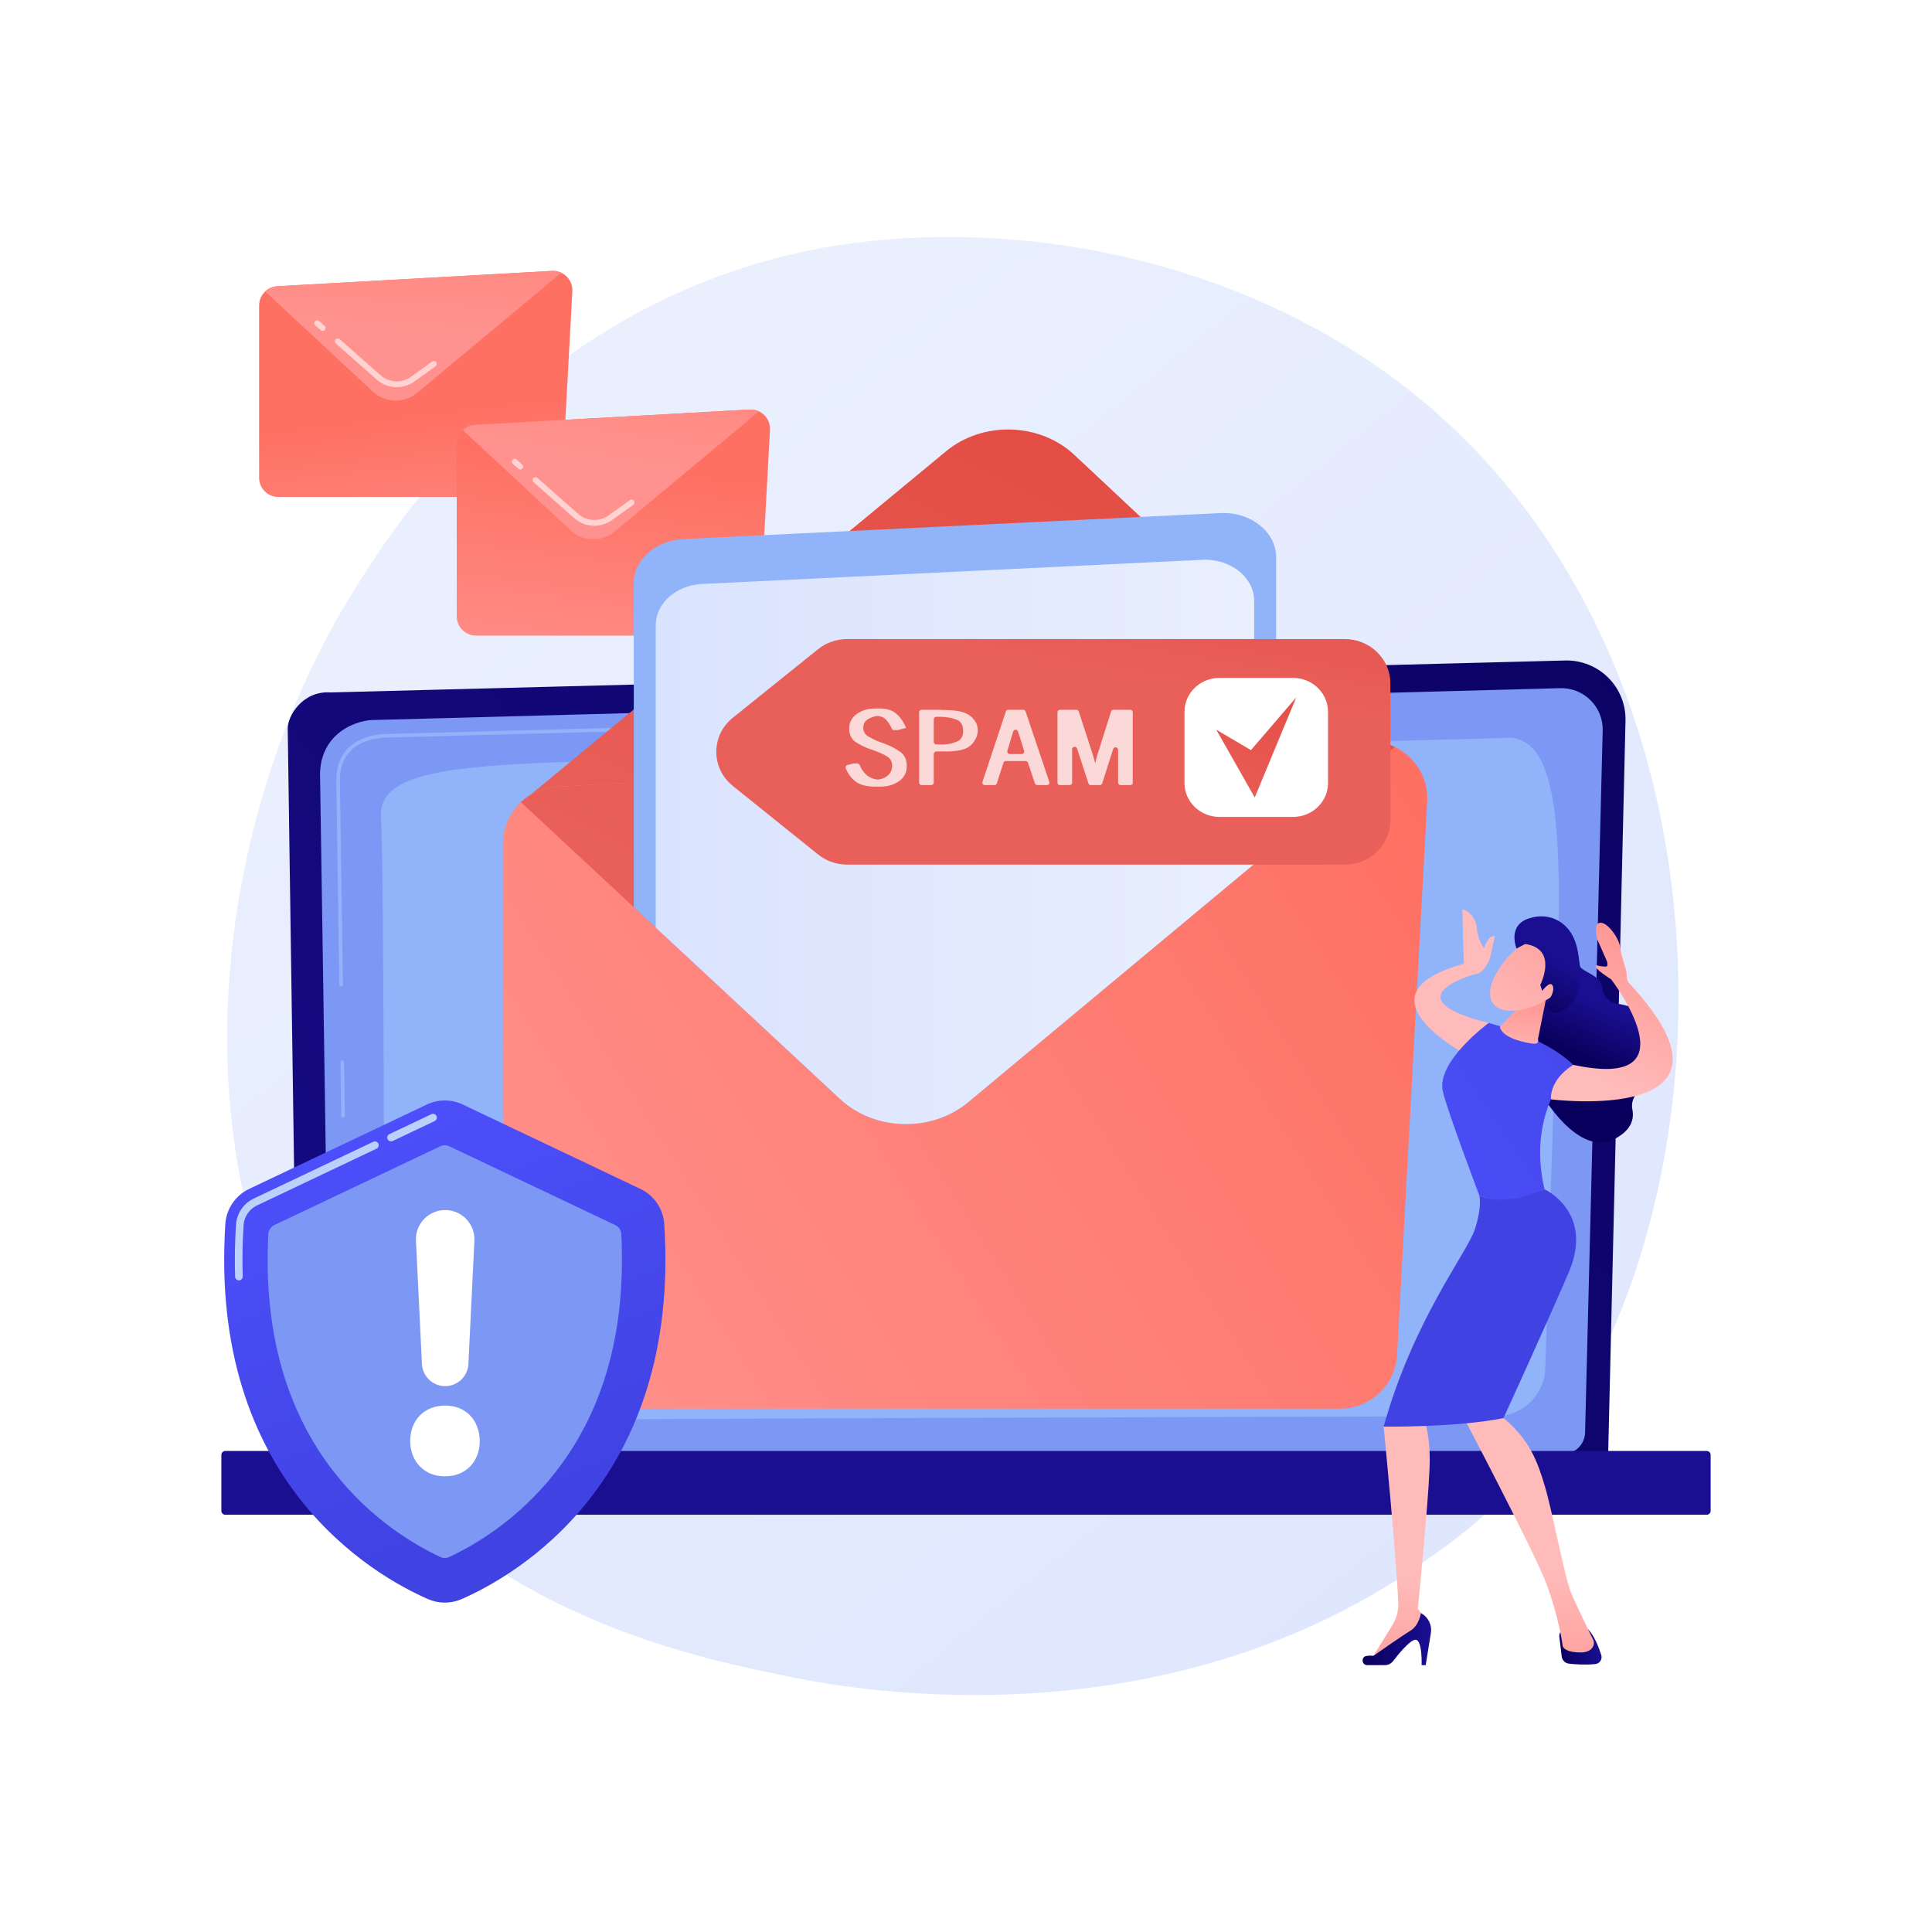 <?xml version="1.0" encoding="utf-8"?>
<!-- Generator: Adobe Illustrator 27.5.0, SVG Export Plug-In . SVG Version: 6.00 Build 0)  -->
<svg version="1.1" xmlns="http://www.w3.org/2000/svg" xmlns:xlink="http://www.w3.org/1999/xlink" x="0px" y="0px"
	 viewBox="0 0 3710 3710" style="enable-background:new 0 0 3710 3710;" xml:space="preserve">
<g id="Background">
	<g>
		<g>
			<rect style="fill:#FFFFFF;" width="3710" height="3710"/>
		</g>
	</g>
</g>
<g id="Illustration">
	<g>
		<linearGradient id="SVGID_1_" gradientUnits="userSpaceOnUse" x1="3585.577" y1="4081.411" x2="1094.102" y2="987.156">
			<stop  offset="0" style="stop-color:#DAE3FE"/>
			<stop  offset="1" style="stop-color:#E9EFFD"/>
		</linearGradient>
		<path style="fill:url(#SVGID_1_);" d="M2900.157,2861.149c-57.228,60.247-111.377,99.1-154.159,129.797
			c-502.893,360.831-1097.948,255.651-1224.415,229.964c-186.751-37.93-547.736-111.248-808.721-418.162
			c-394.85-464.335-333.366-1195.882-27.094-1678.786c56.022-88.331,351.946-578.591,953.411-657.214
			c364-47.581,788.307,48.385,1095.578,305.817C3379.748,1312.939,3333.831,2404.59,2900.157,2861.149z"/>
		<g>
			<g>
				
					<linearGradient id="SVGID_00000065035906383127734380000002427044326961548458_" gradientUnits="userSpaceOnUse" x1="846.536" y1="1152.837" x2="805.19" y2="796.236">
					<stop  offset="0" style="stop-color:#FF928E"/>
					<stop  offset="1" style="stop-color:#FE7062"/>
				</linearGradient>
				<path style="fill:url(#SVGID_00000065035906383127734380000002427044326961548458_);" d="M1042.432,954.427H534.685
					c-20.499,0-37.117-16.618-37.117-37.117V586.688c0-19.697,15.385-35.963,35.051-37.059l527.34-29.393
					c22.079-1.231,40.33,16.996,39.128,39.076l-19.593,360.014C1078.423,939.013,1062.148,954.427,1042.432,954.427z"/>
				<g>
					
						<linearGradient id="SVGID_00000106837634982284707930000005937120994339661700_" gradientUnits="userSpaceOnUse" x1="788.164" y1="625.117" x2="819.173" y2="149.651">
						<stop  offset="0" style="stop-color:#FF928E"/>
						<stop  offset="1" style="stop-color:#FE7062"/>
					</linearGradient>
					<path style="fill:url(#SVGID_00000106837634982284707930000005937120994339661700_);" d="M800.414,754.927l277.551-231.151
						c-5.415-2.583-11.544-3.9-18.006-3.539l-527.34,29.392c-9.068,0.506-17.221,4.242-23.38,10.048L716.962,752.86
						C739.513,773.832,776.61,774.751,800.414,754.927z"/>
				</g>
			</g>
			<path style="opacity:0.6;fill:#FFFFFF;" d="M761.83,743.471c-13.799,0-27.535-4.937-38.573-14.682l-78.266-69.095
				c-2.297-2.028-2.515-5.533-0.487-7.829c2.028-2.301,5.536-2.517,7.829-0.487l78.265,69.094
				c16.627,14.676,40.816,15.888,58.829,2.943l40.555-29.149c2.496-1.788,5.953-1.217,7.743,1.268
				c1.788,2.488,1.221,5.953-1.268,7.742l-40.556,29.149C785.618,739.816,773.7,743.471,761.83,743.471z"/>
			<path style="opacity:0.6;fill:#FFFFFF;" d="M619.544,635.377c-1.305,0-2.615-0.457-3.669-1.389l-10.536-9.301
				c-2.297-2.028-2.515-5.533-0.488-7.829c2.026-2.301,5.533-2.514,7.829-0.487l10.536,9.301c2.297,2.028,2.515,5.533,0.487,7.83
				C622.608,634.743,621.078,635.377,619.544,635.377z"/>
		</g>
		<g>
			<g>
				
					<linearGradient id="SVGID_00000167362085964873797900000016653518418440357770_" gradientUnits="userSpaceOnUse" x1="1126.952" y1="1343.203" x2="1183.801" y2="893.576">
					<stop  offset="0" style="stop-color:#FF928E"/>
					<stop  offset="1" style="stop-color:#FE7062"/>
				</linearGradient>
				<path style="fill:url(#SVGID_00000167362085964873797900000016653518418440357770_);" d="M1421.92,1220.618H914.173
					c-20.499,0-37.117-16.618-37.117-37.117V852.88c0-19.697,15.385-35.963,35.051-37.06l527.34-29.393
					c22.079-1.231,40.33,16.996,39.128,39.076l-19.593,360.014C1457.911,1205.204,1441.635,1220.618,1421.92,1220.618z"/>
				<g>
					
						<linearGradient id="SVGID_00000165220423034006375580000014275035007165893821_" gradientUnits="userSpaceOnUse" x1="1161.075" y1="879.342" x2="1254.101" y2="326.354">
						<stop  offset="0" style="stop-color:#FF928E"/>
						<stop  offset="1" style="stop-color:#FE7062"/>
					</linearGradient>
					<path style="fill:url(#SVGID_00000165220423034006375580000014275035007165893821_);" d="M1179.902,1021.118l277.551-231.151
						c-5.415-2.583-11.544-3.9-18.006-3.539l-527.34,29.392c-9.068,0.506-17.221,4.242-23.38,10.048l207.722,193.184
						C1119,1040.024,1156.098,1040.943,1179.902,1021.118z"/>
				</g>
			</g>
			<path style="opacity:0.6;fill:#FFFFFF;" d="M1141.317,1009.662c-13.799,0-27.535-4.937-38.573-14.682l-78.266-69.095
				c-2.297-2.028-2.515-5.533-0.487-7.829c2.028-2.301,5.536-2.517,7.829-0.487l78.265,69.094
				c16.627,14.676,40.816,15.888,58.829,2.943l40.555-29.149c2.496-1.788,5.953-1.217,7.743,1.268
				c1.788,2.488,1.221,5.953-1.268,7.742l-40.556,29.149C1165.105,1006.008,1153.188,1009.662,1141.317,1009.662z"/>
			<path style="opacity:0.6;fill:#FFFFFF;" d="M999.031,901.569c-1.305,0-2.615-0.457-3.669-1.389l-10.536-9.301
				c-2.297-2.028-2.515-5.533-0.488-7.829c2.026-2.301,5.533-2.514,7.829-0.487l10.536,9.301c2.296,2.028,2.515,5.533,0.487,7.829
				C1002.096,900.935,1000.566,901.569,999.031,901.569z"/>
		</g>
		<g>
			<g>
				
					<linearGradient id="SVGID_00000149342599122948551140000009685751395509973668_" gradientUnits="userSpaceOnUse" x1="3670.342" y1="673.684" x2="-402.74" y2="3795.695">
					<stop  offset="0" style="stop-color:#09005D"/>
					<stop  offset="1" style="stop-color:#1A0F91"/>
				</linearGradient>
				<path style="fill:url(#SVGID_00000149342599122948551140000009685751395509973668_);" d="M3088.134,2792.823
					c0,24.648-20.186,44.814-44.858,44.814H617.547c-24.671,0-44.858-20.167-44.858-44.814l-20.185-1394
					c0-24.648,29.04-72.767,82.26-69.151l2370.69-61.341c30.956-0.801,60.886,11.114,82.807,32.964
					c21.921,21.85,33.916,51.724,33.184,82.651L3088.134,2792.823z"/>
				<path style="fill:#7D97F4;" d="M3043.847,2749.828c0,23.341-19.097,42.438-42.439,42.438H676.044
					c-23.341,0-42.438-19.098-42.438-42.438l-19.047-1265.485c2.243-76.154,69.009-103.524,109.482-101.908l2272.09-60.957
					c21.748-0.583,42.775,7.796,58.178,23.159c15.403,15.364,23.875,36.39,23.329,58.139L3043.847,2749.828z"/>
				<g>
					<path style="fill:#91B3FA;" d="M658.739,2145.858c-1.881,0-3.419-1.509-3.446-3.395l-1.507-102.629
						c-0.027-1.903,1.491-3.468,3.395-3.496c1.773,0.035,3.466,1.492,3.496,3.395l1.508,102.629
						c0.027,1.903-1.491,3.467-3.395,3.496C658.772,2145.858,658.755,2145.858,658.739,2145.858z"/>
					<path style="fill:#91B3FA;" d="M655.044,1894.364c-1.881,0-3.419-1.509-3.446-3.395l-5.774-393.068
						c0.121-26.258,8.21-47.23,24.045-62.404c28.806-27.602,73.915-26.215,75.789-26.141l725.582-19.471
						c1.733-0.099,3.483,1.447,3.536,3.351c0.051,1.903-1.45,3.486-3.355,3.536l-725.777,19.471
						c-2.032-0.062-44.295-1.37-71.008,24.23c-14.435,13.831-21.811,33.14-21.922,57.392l5.774,393.002
						c0.027,1.903-1.491,3.468-3.395,3.496C655.078,1894.364,655.061,1894.364,655.044,1894.364z"/>
				</g>
				<path style="fill:#91B3FA;" d="M736.053,2679.625c2.435-104.594,1.528-1030.799-4.474-1110.79
					c-6.001-79.991,118.58-94.995,309.849-103.997c191.269-9.002,1805.087-44.642,1846.64-48.011
					c93.4-7.574,112.732,132.031,103.388,435.103c-7.02,227.694-18.655,602.782-24.009,775.276
					c-1.594,51.361-43.574,92.112-94.959,92.254c-388.351,1.067-1876.784,5.333-1975.87,8.284
					C782.591,2731.138,735.088,2721.099,736.053,2679.625z"/>
			</g>
			
				<linearGradient id="SVGID_00000158003111758814024030000001311886018559617942_" gradientUnits="userSpaceOnUse" x1="1883.529" y1="1438.249" x2="1857.582" y2="2720.021">
				<stop  offset="0" style="stop-color:#09005D"/>
				<stop  offset="1" style="stop-color:#1A0F91"/>
			</linearGradient>
			<path style="fill:url(#SVGID_00000158003111758814024030000001311886018559617942_);" d="M3277.414,2908.786H432.586
				c-4.128,0-7.505-3.377-7.505-7.505v-107.472c0-4.128,3.377-7.505,7.505-7.505h2844.828c4.128,0,7.505,3.377,7.505,7.505v107.472
				C3284.919,2905.409,3281.542,2908.786,3277.414,2908.786z"/>
		</g>
		<g>
			<g>
				
					<linearGradient id="SVGID_00000132081479284208073400000013630159891683811503_" gradientUnits="userSpaceOnUse" x1="2282.299" y1="581.407" x2="1627.634" y2="1918.299">
					<stop  offset="0" style="stop-color:#E1473D"/>
					<stop  offset="1" style="stop-color:#E9605A"/>
				</linearGradient>
				<path style="fill:url(#SVGID_00000132081479284208073400000013630159891683811503_);" d="M1816.799,866.476l-821.397,679.061
					c15.949,7.677,34.018,11.629,53.09,10.634l1556.258-81.095c26.761-1.395,50.857-12.331,69.092-29.395l-610.834-572.217
					C1996.695,811.343,1887.246,808.236,1816.799,866.476z"/>
			</g>
			
				<linearGradient id="SVGID_00000166661870230057044650000001107245819290006405_" gradientUnits="userSpaceOnUse" x1="913.563" y1="2686.433" x2="2727.58" y2="1533.939">
				<stop  offset="0" style="stop-color:#FF928E"/>
				<stop  offset="1" style="stop-color:#FE7062"/>
			</linearGradient>
			<path style="fill:url(#SVGID_00000166661870230057044650000001107245819290006405_);" d="M2573.42,2705.067H1075.275
				c-60.484,0-109.517-49.032-109.517-109.517v-975.522c0-58.116,45.396-106.112,103.422-109.347l1555.954-86.725
				c65.146-3.631,118.995,50.148,115.45,115.298l-57.809,1062.247C2679.614,2659.588,2631.592,2705.067,2573.42,2705.067z"/>
			<g>
				
					<linearGradient id="SVGID_00000113334858253867510360000003430120918096386192_" gradientUnits="userSpaceOnUse" x1="2282.758" y1="581.632" x2="1628.094" y2="1918.522">
					<stop  offset="0" style="stop-color:#E1473D"/>
					<stop  offset="1" style="stop-color:#E9605A"/>
				</linearGradient>
				<path style="fill:url(#SVGID_00000113334858253867510360000003430120918096386192_);" d="M1859.328,2116.427l818.935-682.028
					c-15.976-7.62-34.06-11.505-53.128-10.443l-1555.954,86.725c-26.756,1.492-50.812,12.515-68.985,29.645l612.9,570.004
					C1679.633,2172.211,1789.092,2174.921,1859.328,2116.427z"/>
			</g>
			<g>
				<defs>
					<path id="SVGID_00000017517229057180426330000010498424530798810283_" d="M1859.328,2116.427l792.736-660.209
						c12.354-10.289,6.124-30.304-9.875-31.896c-5.573-0.555-11.268-519.855-17.053-519.533l-1555.954,86.725
						c-18.545,1.034-35.792,525.814-50.682,534.866c-10.127,6.156-11.322,20.439-2.644,28.51l597.242,555.441
						C1679.633,2172.211,1789.092,2174.921,1859.328,2116.427z"/>
				</defs>
				<clipPath id="SVGID_00000154419833846359902860000009065840312868338054_">
					<use xlink:href="#SVGID_00000017517229057180426330000010498424530798810283_"  style="overflow:visible;"/>
				</clipPath>
				<path style="clip-path:url(#SVGID_00000154419833846359902860000009065840312868338054_);fill:#91B3FA;" d="M2450.57,2295.574
					H1217.05V1119.899c0-44.992,41.838-82.172,95.381-84.761l1031.114-49.849c58.085-2.808,107.026,35.951,107.026,84.761V2295.574z
					"/>
				
					<linearGradient id="SVGID_00000103245600306443251960000003597601553703670682_" gradientUnits="userSpaceOnUse" x1="1259.259" y1="1685.201" x2="2408.361" y2="1685.201">
					<stop  offset="0" style="stop-color:#DAE3FE"/>
					<stop  offset="1" style="stop-color:#E9EFFD"/>
				</linearGradient>
				
					<path style="clip-path:url(#SVGID_00000154419833846359902860000009065840312868338054_);fill:url(#SVGID_00000103245600306443251960000003597601553703670682_);" d="
					M2408.361,2295.574H1259.259V1200.359c0-41.913,38.975-76.549,88.853-78.96l960.548-46.437
					c54.11-2.616,99.701,33.49,99.701,78.96V2295.574z"/>
			</g>
		</g>
		<g>
			<g>
				
					<linearGradient id="SVGID_00000139973474985068891750000011733841377197942663_" gradientUnits="userSpaceOnUse" x1="2146.161" y1="768.799" x2="2058.303" y2="1295.947">
					<stop  offset="0" style="stop-color:#E1473D"/>
					<stop  offset="1" style="stop-color:#E9605A"/>
				</linearGradient>
				<path style="fill:url(#SVGID_00000139973474985068891750000011733841377197942663_);" d="M1407.221,1378.291l163.559-131.511
					c15.77-12.681,35.624-19.623,56.121-19.623h955.174c48.519,0,87.853,38.09,87.853,85.079v263.022
					c0,46.987-39.335,85.078-87.853,85.078h-955.174c-20.498,0-40.351-6.941-56.121-19.621l-163.559-131.512
					C1364.912,1475.182,1364.912,1412.311,1407.221,1378.291z"/>
				<path style="fill:#FFFFFF;" d="M2341.754,1301.781h141.254c37.111,0,67.196,29.134,67.196,65.073v136.789
					c0,35.938-30.085,65.071-67.196,65.071h-141.254c-37.11,0-67.194-29.133-67.194-65.071v-136.789
					C2274.56,1330.914,2304.645,1301.781,2341.754,1301.781z"/>
				
					<linearGradient id="SVGID_00000087384692860014267490000017947325200356055696_" gradientUnits="userSpaceOnUse" x1="2550.148" y1="1172.1" x2="2301.381" y2="1584.121">
					<stop  offset="0" style="stop-color:#E1473D"/>
					<stop  offset="1" style="stop-color:#E9605A"/>
				</linearGradient>
				<polygon style="fill:url(#SVGID_00000087384692860014267490000017947325200356055696_);" points="2335.542,1401.193 
					2409.476,1531.436 2489.221,1339.057 2402.202,1440.445 				"/>
			</g>
			<g style="opacity:0.76;">
				<path style="fill:#FFFFFF;" d="M1739.977,1397.699l-15.465,4.17c-0.416,0.112-0.845,0.169-1.276,0.169h-6.311
					c-1.916,0-3.677-1.107-4.45-2.86c-1.088-2.466-2.307-4.875-3.66-7.228c-1.877-3.254-4.004-6.254-6.386-9.003
					c-2.043-2.312-4.47-4.156-7.28-5.532c-2.636-1.288-5.76-2.164-9.369-2.626c-0.471-0.06-0.963-0.055-1.432,0.014
					c-2.982,0.442-5.853,1.134-8.611,2.07c-2.981,1.014-5.835,2.315-8.557,3.905c-3.237,1.881-5.62,4.231-7.152,7.05
					c-1.532,2.821-2.298,6.04-2.298,9.654c0,3.616,0.805,6.833,2.426,9.653c1.617,2.82,4.044,5.244,7.28,7.268
					c3.405,1.881,7.025,3.762,10.857,5.64c3.831,1.881,7.874,3.616,12.133,5.207c0.339,0.145,0.722,0.291,1.15,0.433
					c0.423,0.146,0.805,0.217,1.149,0.217c0.34,0.145,0.723,0.291,1.15,0.433c0.423,0.146,0.807,0.291,1.15,0.434
					c0.85,0.292,1.66,0.58,2.426,0.868c0.767,0.292,1.49,0.579,2.172,0.868c5.108,1.881,10.089,4.088,14.942,6.616
					c4.853,2.532,9.408,5.315,13.666,8.353c4.426,3.036,7.703,6.833,9.834,11.389c2.127,4.555,3.192,10.016,3.192,16.379
					c0,6.219-1.277,11.752-3.831,16.596c-2.555,4.847-6.303,9.002-11.239,12.474c-5.109,3.471-10.601,6.04-16.476,7.701
					c-5.875,1.661-12.305,2.495-19.285,2.495h-10.217c-8.175,0-15.455-0.834-21.84-2.495c-6.386-1.661-11.794-4.302-16.221-7.919
					c-4.598-3.613-8.557-7.917-11.878-12.907c-2.379-3.575-4.43-7.501-6.153-11.781c-1.106-2.748,0.565-5.832,3.447-6.516
					l11.472-2.722c0.371-0.088,0.751-0.133,1.131-0.133h6.148c2.037,0,3.855,1.267,4.572,3.173c1.219,3.242,2.733,6.234,4.543,8.975
					c2.383,3.617,5.193,6.942,8.43,9.98c2.894,2.46,6.13,4.447,9.707,5.966c3.418,1.451,7.146,2.407,11.187,2.868
					c0.37,0.042,0.756,0.047,1.128,0.013c3.522-0.319,6.742-1.062,9.652-2.23c3.064-1.228,5.874-2.855,8.429-4.882
					c3.066-2.457,5.364-5.314,6.897-8.568c1.532-3.254,2.298-6.905,2.298-10.956c0-4.193-0.894-7.81-2.682-10.846
					c-1.788-3.038-4.47-5.567-8.046-7.593c-3.576-2.024-7.368-3.939-11.367-5.75c-4.003-1.806-8.218-3.504-12.644-5.097
					c-0.343-0.143-0.639-0.251-0.895-0.326c-0.255-0.071-0.554-0.18-0.894-0.325c-0.171,0-0.382-0.034-0.639-0.109
					c-0.255-0.071-0.554-0.179-0.894-0.325c-0.171-0.141-0.384-0.25-0.639-0.325c-0.255-0.071-0.555-0.179-0.894-0.325
					c-0.172,0-0.384-0.034-0.639-0.108c-0.256-0.071-0.555-0.18-0.895-0.325c-5.28-1.736-10.261-3.759-14.942-6.075
					c-4.686-2.312-9.24-4.844-13.666-7.592c-4.258-2.892-7.451-6.543-9.578-10.956c-2.132-4.409-3.193-9.653-3.193-15.728
					c0-5.64,1.233-10.772,3.704-15.402c2.466-4.627,6.086-8.678,10.856-12.149c4.937-3.472,10.257-6.075,15.965-7.81
					c5.703-1.736,11.706-2.603,18.008-2.603l10.217-0.218c6.981,0.146,13.24,1.122,18.775,2.929
					c5.531,1.811,10.256,4.593,14.176,8.353c3.915,3.617,7.319,7.629,10.217,12.04c2.894,4.413,5.364,9.149,7.407,14.209V1397.699z"
					/>
				<path style="fill:#FFFFFF;" d="M1806.581,1362.988c0.381,0,0.76,0.058,1.131,0.145c0.835,0.194,1.671,0.289,2.507,0.289
					c1.022,0,2.128,0,3.321,0c0.511,0,1.022,0,1.533,0c0.51,0,1.106,0,1.788,0c0.511,0.145,1.022,0.217,1.533,0.217
					c0.51,0,1.021,0,1.532,0c1.361,0,2.766,0.037,4.215,0.109c1.445,0.074,2.938,0.183,4.47,0.325
					c1.361,0.145,2.766,0.292,4.215,0.434c1.445,0.145,2.85,0.292,4.215,0.433c2.893,0.434,5.659,0.976,8.301,1.627
					c2.638,0.651,5.32,1.556,8.047,2.712c3.576,1.447,6.809,3.254,9.707,5.423c2.893,2.17,5.448,4.773,7.663,7.81
					c2.383,3.037,4.127,6.183,5.236,9.438c1.106,3.254,1.661,6.545,1.661,9.87c0,4.051-0.639,7.956-1.916,11.715
					c-1.277,3.763-3.193,7.451-5.748,11.065c-2.554,3.616-5.579,6.653-9.067,9.111c-3.492,2.461-7.536,4.338-12.134,5.64
					c-1.876,0.579-3.792,1.051-5.747,1.41c-1.96,0.363-3.959,0.688-6.003,0.976c-2.043,0.292-4.048,0.542-6.003,0.76
					c-1.96,0.216-3.876,0.325-5.748,0.325c-1.194,0.145-2.387,0.217-3.576,0.217c-1.194,0-2.387,0-3.576,0l-9.943-0.211
					c-0.183-0.004-0.366,0.006-0.548,0.026c-1.103,0.124-2.204,0.185-3.303,0.185c-1.193,0-2.387,0-3.576,0l-2.624-0.074
					c-2.76-0.078-5.039,2.138-5.039,4.898v54.924c0,2.706-2.194,4.9-4.9,4.9h-5.317h-12.98c-2.707,0-4.9-2.194-4.9-4.9v-134.898
					c0-2.707,2.194-4.901,4.9-4.901h5.317H1806.581z M1793.105,1424.689c0,2.706,2.194,4.9,4.9,4.9h10.681v0.217
					c5.109-0.142,10.002-0.651,14.688-1.519c4.681-0.868,9.152-2.169,13.41-3.905c4.254-1.589,7.448-4.121,9.579-7.593
					c2.127-3.471,3.192-7.81,3.192-13.016c0-5.782-1.109-10.521-3.321-14.209c-2.215-3.688-5.536-6.325-9.962-7.919
					c-4.43-1.589-9.068-2.82-13.92-3.688c-4.854-0.867-10.006-1.372-15.454-1.518c-0.343,0-0.682,0-1.021,0
					c-0.343,0-0.682,0-1.022,0c-0.511,0-0.938,0-1.277,0c-0.343,0-0.682,0-1.021,0c-0.343,0-0.683,0-1.022,0
					c-0.343,0-0.683,0-1.021,0c-0.511,0-0.938,0-1.277,0c-0.343,0-0.682,0-1.022,0l0,0c-2.785-0.118-5.108,2.108-5.108,4.896
					V1424.689z"/>
				<path style="fill:#FFFFFF;" d="M2014.939,1501.222c1.071,3.176-1.292,6.466-4.643,6.466h-3.393h-14.873
					c-2.103,0-3.971-1.342-4.643-3.335l-13.332-39.539c-0.672-1.993-2.54-3.335-4.643-3.335h-37.863
					c-2.13,0-4.016,1.376-4.666,3.404l-12.632,39.399c-0.65,2.028-2.536,3.404-4.666,3.404h-6.642h-11.602
					c-3.342,0-5.703-3.272-4.651-6.444l44.769-134.898c0.665-2.004,2.539-3.357,4.651-3.357h6.681h22.024
					c2.103,0,3.972,1.342,4.643,3.335L2014.939,1501.222z M1945.603,1404.719l-11.133,36.998c-0.946,3.145,1.408,6.313,4.692,6.313
					h22.749c3.309,0,5.666-3.212,4.675-6.369l-11.616-36.997C1953.525,1400.058,1946.994,1400.097,1945.603,1404.719z"/>
				<path style="fill:#FFFFFF;" d="M2175.232,1502.787c0,2.706-2.194,4.9-4.9,4.9h-5.318h-12.98c-2.707,0-4.901-2.194-4.901-4.9
					v-62.799c0-5.595-7.866-6.821-9.568-1.492l-21.016,65.782c-0.649,2.031-2.536,3.409-4.668,3.409h-6.639h-10.491
					c-2.122,0-4.002-1.365-4.659-3.382l-21.778-66.849c-1.728-5.304-9.56-4.06-9.56,1.518v63.813c0,2.706-2.194,4.9-4.9,4.9h-5.317
					h-12.98c-2.707,0-4.9-2.194-4.9-4.9v-134.898c0-2.707,2.194-4.901,4.9-4.901h5.317h26.067c2.124,0,4.006,1.369,4.661,3.389
					l28.021,86.424c0.679,2.315,1.277,4.522,1.789,6.617c0.51,2.098,1.021,4.159,1.532,6.183c0-0.288,0.041-0.577,0.127-0.868
					c0.085-0.289,0.212-0.576,0.384-0.868c0.168-0.288,0.295-0.576,0.383-0.867c0.084-0.288,0.128-0.577,0.128-0.868
					c0.167-0.722,0.339-1.41,0.51-2.061c0.168-0.651,0.34-1.264,0.511-1.844c0-0.722,0.083-1.41,0.255-2.061
					c0.167-0.651,0.339-1.264,0.511-1.844l27.782-87.909c0.645-2.038,2.535-3.424,4.673-3.424h6.626h25.497
					c2.707,0,4.9,2.194,4.9,4.901V1502.787z"/>
			</g>
		</g>
		<g>
			
				<linearGradient id="SVGID_00000135672633489727014260000001667732564929783737_" gradientUnits="userSpaceOnUse" x1="-1195.424" y1="4005.153" x2="-1172.924" y2="3897.154" gradientTransform="matrix(-0.951 0.888 -0.683 -0.731 5072.006 7139.351)">
				<stop  offset="0" style="stop-color:#FEBBBA"/>
				<stop  offset="1" style="stop-color:#FF928E"/>
			</linearGradient>
			<path style="fill:url(#SVGID_00000135672633489727014260000001667732564929783737_);" d="M2862.264,2050.398
				c0,0-291.778-132.981-51.162-199.744c0,0-2.888-88.988-3.067-104.33c6.103,0,25.815,10.911,27.999,36.366
				c2.083,24.271,13.935,38.016,13.935,38.016s6.928-25.227,20.708-23.314l-9.573,43.362c0,0-11.836,29.834-28.144,29.834
				c-7.168,1.525-162.091,46.829,25.722,93.831c0,0,11.949,3.477,12.836,9.107C2874.219,1990.67,2877.44,2026.716,2862.264,2050.398
				z"/>
			
				<linearGradient id="SVGID_00000093141357278407488330000002952182626511804851_" gradientUnits="userSpaceOnUse" x1="-5107.058" y1="2030.47" x2="-5063.681" y2="1932.872" gradientTransform="matrix(1 0 0 1 8151.575 0)">
				<stop  offset="0" style="stop-color:#09005D"/>
				<stop  offset="1" style="stop-color:#1A0F91"/>
			</linearGradient>
			<path style="fill:url(#SVGID_00000093141357278407488330000002952182626511804851_);" d="M2994.704,1819.783
				c0,0,32.314,15.718,38.256,33.774c4.767,14.488,40.498,16.355,44.028,44.848c1.822,14.711,12.708,26.492,27.361,28.738
				c36.493,5.593,92.732,24.543,101.73,87.903c6.868,48.362-17.786,66.7-43.66,73.047c-19.004,4.662-31.633,23.146-27.789,42.332
				c3.687,18.402-1.811,39.676-33.692,56.498c-71.442,37.697-142.788-89.308-142.788-89.308l-14.621-221.759L2994.704,1819.783z"/>
			
				<linearGradient id="SVGID_00000132805141830287241920000005210182201336444082_" gradientUnits="userSpaceOnUse" x1="-5057.863" y1="3162.437" x2="-4976.584" y2="3162.437" gradientTransform="matrix(1 0 0 1 8052.108 0)">
				<stop  offset="0" style="stop-color:#09005D"/>
				<stop  offset="1" style="stop-color:#1A0F91"/>
			</linearGradient>
			<path style="fill:url(#SVGID_00000132805141830287241920000005210182201336444082_);" d="M2994.342,3142.944l4.623,38.005
				c0.877,7.21,6.554,12.911,13.77,13.735c12.183,1.392,31.735,2.818,50.864,0.796c8.396-0.888,13.847-9.39,11.29-17.437
				c-4.663-14.671-13.195-36.696-25.494-49.656h-42.16C2999.44,3128.388,2993.401,3135.206,2994.342,3142.944z"/>
			
				<linearGradient id="SVGID_00000054956517506519677890000002670178975049667716_" gradientUnits="userSpaceOnUse" x1="-5362.217" y1="3027.521" x2="-5354.75" y2="3311.25" gradientTransform="matrix(1 0 0 1 8052.108 0)">
				<stop  offset="0" style="stop-color:#FEBBBA"/>
				<stop  offset="1" style="stop-color:#FF928E"/>
			</linearGradient>
			<path style="fill:url(#SVGID_00000054956517506519677890000002670178975049667716_);" d="M2680.28,2713.116l-23.263,26.48
				c0,0,23.83,241.375,28.068,337.925c0.665,15.137-3.251,30.096-11.196,42.998l-41.436,67.288l105.309-62.141l2.096-12.851
				l-17.239-23.703c0,0,19.633-195.23,22.58-270.4c2.948-75.17-15.866-106.168-15.866-106.168L2680.28,2713.116z"/>
			
				<linearGradient id="SVGID_00000099621074194535713540000012855923248839910061_" gradientUnits="userSpaceOnUse" x1="-5435.476" y1="3147.598" x2="-5303.961" y2="3147.598" gradientTransform="matrix(1 0 0 1 8052.108 0)">
				<stop  offset="0" style="stop-color:#09005D"/>
				<stop  offset="1" style="stop-color:#1A0F91"/>
			</linearGradient>
			<path style="fill:url(#SVGID_00000099621074194535713540000012855923248839910061_);" d="M2625.518,3197.554h33.606
				c6.29,0,12.223-2.888,16.059-7.873c10.477-13.613,32.182-40.172,42.562-40.865c13.972-0.933,12.185,48.738,12.185,48.738h7.832
				l9.92-61.723c2.496-15.53-5.227-30.915-19.172-38.191c0,0-3.194,23.62-20.512,34.068c-17.318,10.448-70.474,47.864-70.474,47.864
				s-6.51-0.928-13.658,0.363C2613.262,3181.852,2614.743,3197.554,2625.518,3197.554z"/>
			
				<linearGradient id="SVGID_00000127028328776470433780000009517422104685425807_" gradientUnits="userSpaceOnUse" x1="-5115.312" y1="3021.023" x2="-5107.846" y2="3304.753" gradientTransform="matrix(1 0 0 1 8052.108 0)">
				<stop  offset="0" style="stop-color:#FEBBBA"/>
				<stop  offset="1" style="stop-color:#FF928E"/>
			</linearGradient>
			<path style="fill:url(#SVGID_00000127028328776470433780000009517422104685425807_);" d="M2808.371,2717.618
				c0,0,139.602,264.811,161.793,325.271c22.191,60.46,29.965,110.898,30.263,115.675c0.465,7.463,9.748,14.622,35.335,14.622
				c13.205,0,19.672-5.294,22.839-10.417c2.702-4.371,2.841-9.841,0.565-14.448c-8.075-16.343-33.702-68.57-43.193-92.258
				c-11.332-28.282-35.707-156.452-49.075-201.015c-13.368-44.563-28.479-92.903-86.694-137.43
				C2880.204,2717.618,2840.242,2678.477,2808.371,2717.618z"/>
			
				<linearGradient id="SVGID_00000155125354874277897430000006485650075073805697_" gradientUnits="userSpaceOnUse" x1="2304.727" y1="2532.324" x2="3607.16" y2="1657.145">
				<stop  offset="0" style="stop-color:#4F52FF"/>
				<stop  offset="1" style="stop-color:#4042E2"/>
			</linearGradient>
			<path style="fill:url(#SVGID_00000155125354874277897430000006485650075073805697_);" d="M2965.906,2283.711
				c-36.011-152.593,55.216-238.897,55.216-238.897c-57.562-55.253-162.44-80.396-162.44-80.396s-100.076,73.165-88.204,130.432
				c6.958,33.565,70.344,201.045,70.344,201.045S2899.434,2323.635,2965.906,2283.711z"/>
			
				<linearGradient id="SVGID_00000107556493354204349460000009903494838476153245_" gradientUnits="userSpaceOnUse" x1="3740.294" y1="1357.354" x2="3368.171" y2="1846.626">
				<stop  offset="0" style="stop-color:#4F52FF"/>
				<stop  offset="1" style="stop-color:#4042E2"/>
			</linearGradient>
			<path style="fill:url(#SVGID_00000107556493354204349460000009903494838476153245_);" d="M2831.912,2361.352
				c14.655-44.15,8.91-65.456,8.91-65.456c54.489,23.216,125.084-12.185,125.084-12.185s95.842,43.954,46.753,158.96
				c-39.856,93.377-125.49,280.478-125.49,280.478c-89.685,18.172-230.153,16.447-230.153,16.447
				C2713.75,2535.498,2817.257,2405.502,2831.912,2361.352z"/>
			
				<linearGradient id="SVGID_00000029007216682191942060000000448539410106503612_" gradientUnits="userSpaceOnUse" x1="53.929" y1="2040.856" x2="37.217" y2="1907.164" gradientTransform="matrix(-1 0 0 1 2966.291 0)">
				<stop  offset="0" style="stop-color:#FEBBBA"/>
				<stop  offset="1" style="stop-color:#FF928E"/>
			</linearGradient>
			<path style="fill:url(#SVGID_00000029007216682191942060000000448539410106503612_);" d="M2967.971,1922.066l-14.587,73.023
				c2.803,11.583-7.757,9.688-19.468,7.48c-19.179-3.616-43.898-11.063-52.162-25.987c-0.841-1.519-1.261-3.236-1.498-4.956
				l31.286-32.706c-0.998-7.235,2.913-14.257,9.59-17.217l24.272-10.762C2954.75,1906.798,2965.567,1912.13,2967.971,1922.066z"/>
			<g>
				
					<linearGradient id="SVGID_00000026846293575620223960000002289369020072261278_" gradientUnits="userSpaceOnUse" x1="-5366.087" y1="2337.841" x2="-5172.937" y2="1994.098" gradientTransform="matrix(0.992 0.129 -0.129 0.992 8480.194 355.948)">
					<stop  offset="0" style="stop-color:#FEBBBA"/>
					<stop  offset="1" style="stop-color:#FF928E"/>
				</linearGradient>
				<path style="fill:url(#SVGID_00000026846293575620223960000002289369020072261278_);" d="M2944.327,1804.147
					c0,0-36.269,10.062-66.093,56.72c-29.824,46.659-15.338,71.865,6.186,77.858c21.523,5.993,58.813,0.909,97.668-26.692
					C3020.942,1884.432,2991.26,1792.731,2944.327,1804.147z"/>
				
					<linearGradient id="SVGID_00000070797838281669087680000006159117873003329448_" gradientUnits="userSpaceOnUse" x1="-5309.502" y1="2270.951" x2="-5266.126" y2="2173.354" gradientTransform="matrix(0.992 0.129 -0.129 0.992 8480.194 355.948)">
					<stop  offset="0" style="stop-color:#09005D"/>
					<stop  offset="1" style="stop-color:#1A0F91"/>
				</linearGradient>
				<path style="fill:url(#SVGID_00000070797838281669087680000006159117873003329448_);" d="M2957.778,1891.338
					c0,0,35.369-69.335-28.974-78.55l-16.541,8.634c0,0-18.423-43.372,22.887-57.58c41.31-14.208,84.678,7.575,94.416,62.01
					c9.738,54.436,8.02,89.807-22.705,111.264c-30.725,21.457-38.372-8.381-38.372-8.381s17.999-21.461,13.53-34.771
					c-4.469-13.31-20.479,8.835-20.479,8.835L2957.778,1891.338z"/>
			</g>
			
				<linearGradient id="SVGID_00000039107860167722101850000014213833011260895153_" gradientUnits="userSpaceOnUse" x1="-99.964" y1="2065.648" x2="-234.679" y2="1782.348" gradientTransform="matrix(-1 0 0 1 2966.291 0)">
				<stop  offset="0" style="stop-color:#FEBBBA"/>
				<stop  offset="1" style="stop-color:#FF928E"/>
			</linearGradient>
			<path style="fill:url(#SVGID_00000039107860167722101850000014213833011260895153_);" d="M3093.924,1880.606
				c0,0,165.357,215.582-72.802,164.208c-47.244,29.604-42.838,66.242-42.838,66.242s404.508,51.198,149.391-224.015
				c-4.16-4.488-3.568-11.185-4.101-17.281c-1.121-12.824-11.663-37.125-12.39-49.977c-0.906-16-24.617-51.13-39.711-47.609
				c-10.296,2.402-6.354,20.164-4.661,30.601l19.358,44.169c1.975,12.176-1.421,9.191-13.723,8.28c0,0-7.578-2.564-8.346-0.618
				C3061.685,1860.729,3093.924,1880.606,3093.924,1880.606z"/>
		</g>
		<g>
			<g>
				
					<linearGradient id="SVGID_00000057111549793430680850000008501897883139305897_" gradientUnits="userSpaceOnUse" x1="662.99" y1="1996.663" x2="1029.416" y2="2896.075">
					<stop  offset="0" style="stop-color:#4F52FF"/>
					<stop  offset="1" style="stop-color:#4042E2"/>
				</linearGradient>
				<path style="fill:url(#SVGID_00000057111549793430680850000008501897883139305897_);" d="M1275.55,2350.393
					c-1.882-29.086-19.447-54.853-45.776-67.357l-341.118-162.009c-21.846-10.375-47.199-10.375-69.044,0l-341.118,162.009
					c-26.328,12.505-43.895,38.271-45.776,67.357c-31.997,494.593,285.13,674.802,389.087,720.324
					c20.617,9.029,44.041,9.029,64.658,0C990.419,3025.196,1307.547,2844.986,1275.55,2350.393z"/>
				<path style="fill:#BDD0FB;" d="M750.952,2191.75c-2.735,0-5.357-1.54-6.608-4.174c-1.732-3.647-0.18-8.007,3.466-9.739
					l80.601-38.281c3.65-1.734,8.007-0.179,9.739,3.466c1.732,3.648,0.18,8.007-3.466,9.739l-80.601,38.281
					C753.069,2191.523,752.003,2191.75,750.952,2191.75z"/>
				<path style="fill:#BDD0FB;" d="M458.801,2458.704c-3.923,0-7.168-3.112-7.301-7.064c-1.083-32.238-0.515-65.857,1.689-99.921
					c1.396-21.607,14.464-40.824,34.103-50.153l229.474-108.985c3.647-1.731,8.009-0.178,9.739,3.466
					c1.732,3.647,0.18,8.007-3.468,9.739l-229.473,108.985c-14.852,7.053-24.734,21.573-25.789,37.89
					c-2.171,33.59-2.732,66.727-1.666,98.488c0.136,4.034-3.025,7.415-7.059,7.552
					C458.966,2458.704,458.884,2458.704,458.801,2458.704z"/>
				<path style="fill:#7D97F4;" d="M1193.061,2369.698c-0.377-7.374-4.766-13.956-11.436-17.123l-318.887-151.452
					c-5.445-2.586-11.764-2.586-17.208,0l-318.887,151.452c-6.669,3.167-11.059,9.75-11.436,17.123
					c-9.43,184.498,33.185,338.438,126.753,457.751c71.336,90.965,154.786,139.712,203.686,162.456
					c5.388,2.505,11.587,2.505,16.975,0c48.9-22.743,132.35-71.491,203.686-162.456
					C1159.874,2708.135,1202.49,2554.194,1193.061,2369.698z"/>
			</g>
			<g>
				<path style="fill:#FFFFFF;" d="M853.369,2834.937c-38.813,0-65.684-29.107-65.684-67.921c0-40.304,27.617-67.921,67.175-67.921
					s65.682,27.617,66.43,67.921c0,38.813-26.126,67.921-66.43,67.921H853.369z M810.253,2619.281l-11.496-236.724
					c-1.557-32.054,24.012-58.894,56.104-58.894l0,0c32.092,0,57.661,26.84,56.104,58.894l-11.496,236.724
					c-1.156,23.795-20.785,42.494-44.608,42.494l0,0C831.037,2661.776,811.408,2643.077,810.253,2619.281z"/>
			</g>
		</g>
	</g>
</g>
</svg>
